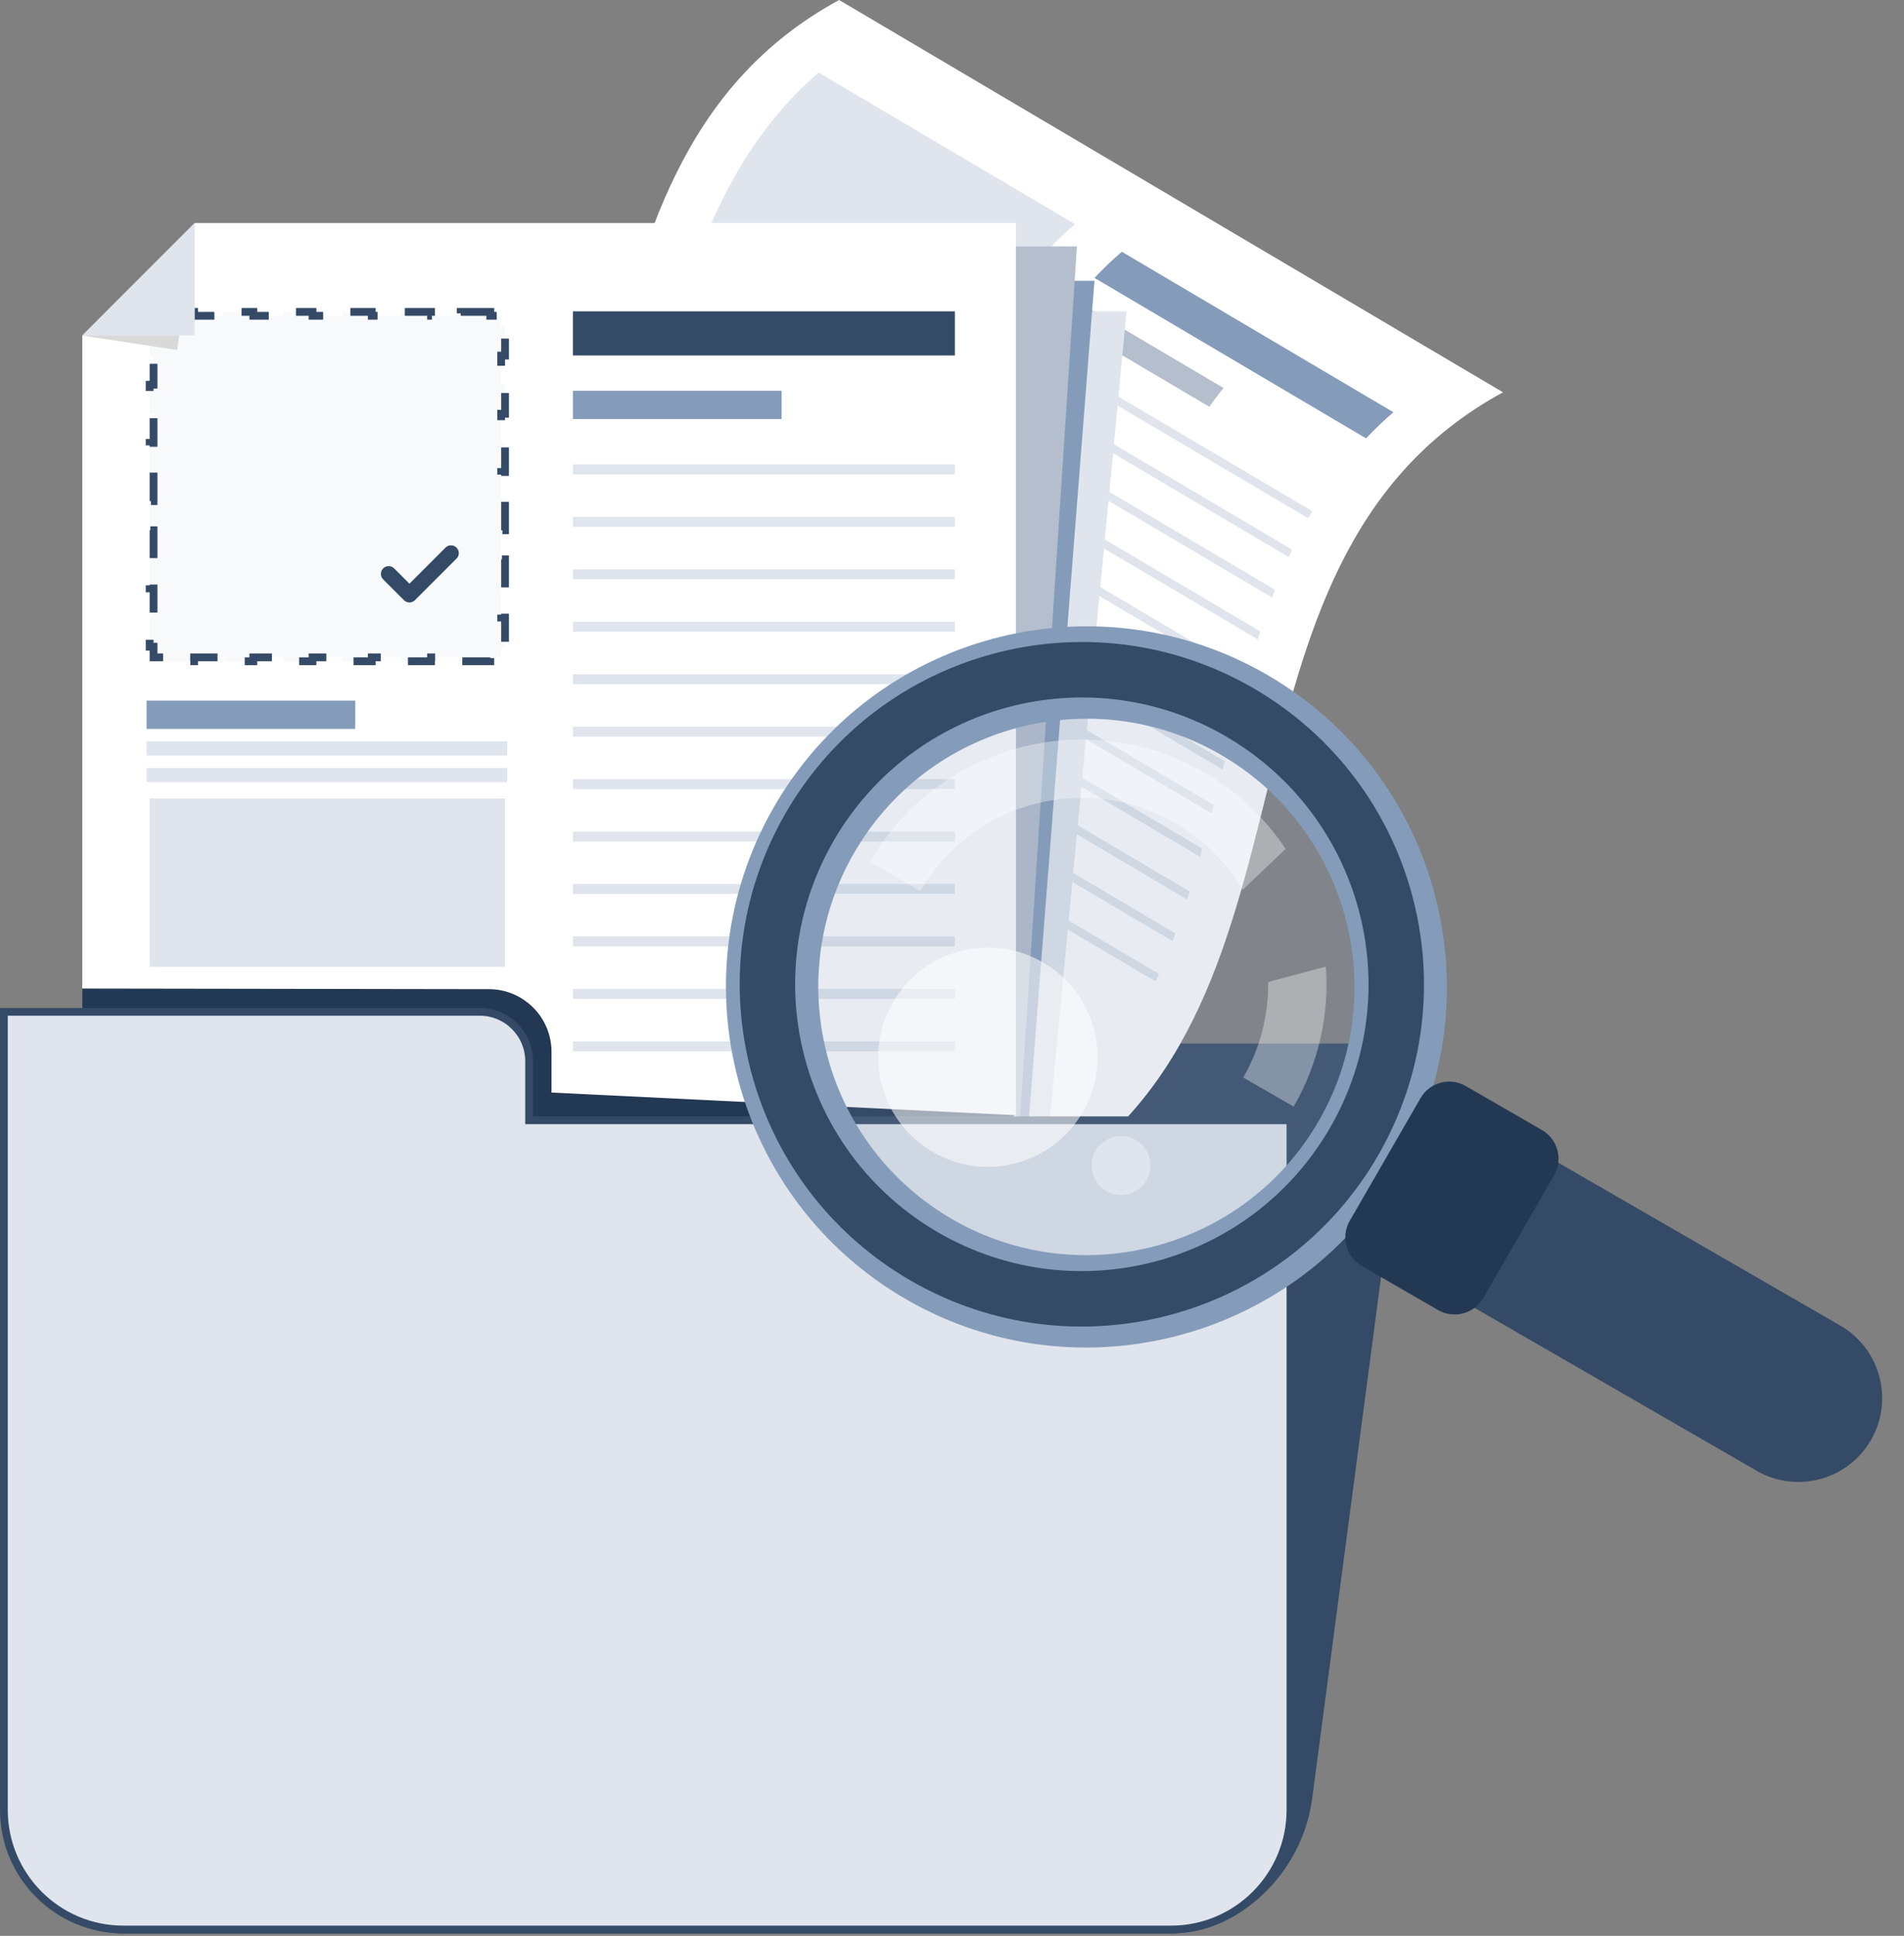 <svg width="245" height="249" viewBox="0 0 245 249" fill="none" xmlns="http://www.w3.org/2000/svg">
<rect x="0" y="0" width="245" height="249" fill="#808080" stroke="none"/>
<path d="M83.708 134.224L84.728 126.497C85.273 122.373 82.645 119.029 78.859 119.029H17.129L15.122 134.224L13.883 143.6L2.287 231.376C1.025 240.937 7.117 248.687 15.895 248.687H150.66C159.437 248.687 167.578 240.937 168.841 231.376L181.675 134.224H83.708Z" fill="#344A66"/>
<path d="M132.59 153.406C104.115 136.586 75.641 119.767 47.165 102.947C87.938 80.742 67.203 22.205 107.975 0C136.449 16.82 164.924 33.639 193.399 50.459C152.628 72.665 173.362 131.201 132.59 153.406Z" fill="white"/>
<path d="M113.826 84.674C102.826 78.177 91.826 71.679 80.826 65.182C86.348 45.001 89.194 23.241 105.34 9.336C116.34 15.833 127.339 22.331 138.34 28.828C122.194 42.733 119.349 64.493 113.826 84.674Z" fill="#E0E5ED"/>
<path d="M175.782 56.388C164.133 49.507 152.484 42.626 140.835 35.745C141.932 34.579 143.103 33.455 144.352 32.379C156.002 39.26 167.651 46.141 179.299 53.022C178.049 54.098 176.88 55.221 175.782 56.388Z" fill="#849CBA"/>
<path d="M155.612 52.32C149.246 48.56 142.881 44.8 136.516 41.041C137.097 40.219 137.702 39.413 138.335 38.623C144.701 42.383 151.066 46.143 157.431 49.903C156.798 50.693 156.193 51.498 155.612 52.32Z" fill="#B4BECD"/>
<path d="M98.487 81.433C92.122 77.674 85.757 73.914 79.391 70.154C79.693 69.168 79.985 68.176 80.269 67.18C86.635 70.939 93 74.699 99.365 78.459C99.081 79.456 98.789 80.447 98.487 81.433Z" fill="#868686"/>
<path d="M111.513 92.407C100.514 85.91 89.513 79.412 78.513 72.915C78.674 72.428 78.832 71.939 78.987 71.449C89.988 77.947 100.987 84.444 111.987 90.942C111.832 91.432 111.674 91.92 111.513 92.407Z" fill="#D9D9D9"/>
<path d="M110.573 95.135C99.572 88.638 88.573 82.141 77.573 75.643C77.745 75.163 77.915 74.681 78.081 74.197C89.081 80.695 100.081 87.192 111.081 93.69C110.915 94.174 110.746 94.656 110.573 95.135Z" fill="#D9D9D9"/>
<path d="M168.335 66.662C156.686 59.781 145.037 52.9 133.388 46.019C133.56 45.712 133.733 45.407 133.911 45.103C145.56 51.984 157.208 58.865 168.858 65.746C168.681 66.05 168.507 66.355 168.335 66.662Z" fill="#E0E5ED"/>
<path d="M165.827 71.652C154.178 64.771 142.529 57.89 130.88 51.009C131.026 50.687 131.174 50.366 131.324 50.047C142.973 56.928 154.622 63.809 166.271 70.69C166.121 71.009 165.973 71.329 165.827 71.652Z" fill="#E0E5ED"/>
<path d="M163.689 76.857C152.04 69.977 140.391 63.096 128.742 56.215C128.867 55.88 128.993 55.547 129.122 55.215C140.771 62.096 152.421 68.977 164.069 75.858C163.94 76.19 163.813 76.524 163.689 76.857Z" fill="#E0E5ED"/>
<path d="M161.844 82.239C150.194 75.358 138.545 68.477 126.896 61.596C127.005 61.252 127.116 60.909 127.226 60.566C138.875 67.447 150.525 74.328 162.173 81.209C162.062 81.552 161.952 81.894 161.844 82.239Z" fill="#E0E5ED"/>
<path d="M160.218 87.748C148.569 80.867 136.92 73.986 125.271 67.105C125.368 66.754 125.466 66.404 125.565 66.055C137.215 72.936 148.863 79.817 160.512 86.698C160.413 87.047 160.315 87.397 160.218 87.748Z" fill="#E0E5ED"/>
<path d="M158.737 93.345C147.088 86.464 135.438 79.583 123.79 72.702C123.88 72.347 123.971 71.993 124.063 71.639C135.711 78.52 147.361 85.401 159.01 92.281C158.918 92.635 158.827 92.99 158.737 93.345Z" fill="#E0E5ED"/>
<path d="M157.326 98.982C145.677 92.101 134.028 85.22 122.379 78.339C122.467 77.983 122.556 77.628 122.644 77.272C134.293 84.152 145.943 91.033 157.591 97.914C157.502 98.271 157.415 98.626 157.326 98.982Z" fill="#E0E5ED"/>
<path d="M155.911 104.617C144.262 97.736 132.612 90.855 120.964 83.974C121.055 83.619 121.145 83.266 121.235 82.91C132.884 89.791 144.534 96.672 156.182 103.553C156.092 103.908 156.002 104.262 155.911 104.617Z" fill="#E0E5ED"/>
<path d="M154.416 110.204C142.768 103.323 131.118 96.442 119.469 89.561C119.568 89.211 119.665 88.861 119.761 88.51C131.41 95.391 143.059 102.272 154.708 109.153C154.611 109.503 154.514 109.854 154.416 110.204Z" fill="#E0E5ED"/>
<path d="M152.767 115.701C141.118 108.82 129.469 101.939 117.82 95.058C117.93 94.715 118.039 94.372 118.148 94.027C129.797 100.908 141.446 107.789 153.095 114.67C152.987 115.014 152.878 115.358 152.767 115.701Z" fill="#E0E5ED"/>
<path d="M150.89 121.063C139.241 114.182 127.592 107.301 115.943 100.42C116.069 100.087 116.195 99.753 116.319 99.418C127.968 106.299 139.618 113.18 151.266 120.061C151.143 120.396 151.017 120.73 150.89 121.063Z" fill="#E0E5ED"/>
<path d="M148.71 126.246C137.061 119.365 125.411 112.484 113.763 105.603C113.911 105.283 114.057 104.961 114.202 104.639C125.851 111.52 137.499 118.401 149.149 125.282C149.004 125.604 148.858 125.926 148.71 126.246Z" fill="#E0E5ED"/>
<path d="M12.14 173.594H132.272L144.957 40.045H24.825L12.14 173.594Z" fill="#E0E5ED"/>
<path d="M9.968 173.162H130.101L140.834 36.115H20.702L9.968 173.162Z" fill="#849CBA"/>
<path d="M7.707 168.74H129.631L138.573 31.693H32.286L7.707 168.74Z" fill="#B4BECD"/>
<path d="M130.721 173.466H10.588V43.163L25.059 28.691H130.721V173.466Z" fill="white"/>
<path d="M63.085 40.119H59.274V40.619H55.462V40.119H51.651V40.619H47.84V40.119H44.029V40.619H40.218V40.119H36.407V40.619H32.596V40.119H28.784V40.619H24.973V40.119H21.162V40.619H19.756V41.991H19.256V45.736H19.756V49.48H19.256V53.224H19.756V56.968H19.256V60.713H19.756V64.457H19.256V68.201H19.756V71.946H19.256V75.69H19.756V79.434H19.256V83.179H19.756V84.551H21.162V85.051H24.973V84.551H28.784V85.051H32.596V84.551H36.407V85.051H40.218V84.551H44.029V85.051H47.84V84.551H51.651V85.051H55.462V84.551H59.274V85.051H63.085V84.551H64.49V83.179H64.99V79.434H64.49V75.69H64.99V71.946H64.49V68.201H64.99V64.457H64.49V60.713H64.99V56.968H64.49V53.224H64.99V49.48H64.49V45.736H64.99V41.991H64.49V40.619H63.085V40.119Z" fill="#E0E5ED" fill-opacity="0.2" stroke="#344A66" stroke-dasharray="4 4"/>
<path d="M122.869 40.045H73.722V45.721H122.869V40.045Z" fill="#344A66"/>
<path d="M100.576 50.26H73.722V53.901H100.576V50.26Z" fill="#849CBA"/>
<path d="M45.714 90.115H18.859V93.756H45.714V90.115Z" fill="#849CBA"/>
<path d="M65.266 95.357H18.859V97.178H65.266V95.357Z" fill="#E0E5ED"/>
<path d="M65.266 98.777H18.859V100.598H65.266V98.777Z" fill="#E0E5ED"/>
<path d="M64.99 102.701H19.256V124.365H64.99V102.701Z" fill="#E0E5ED"/>
<path d="M122.869 59.74H73.722V61.017H122.869V59.74Z" fill="#E0E5ED"/>
<path d="M122.869 66.486H73.722V67.763H122.869V66.486Z" fill="#E0E5ED"/>
<path d="M122.869 73.232H73.722V74.509H122.869V73.232Z" fill="#E0E5ED"/>
<path d="M122.869 79.978H73.722V81.255H122.869V79.978Z" fill="#E0E5ED"/>
<path d="M122.869 86.725H73.722V88.001H122.869V86.725Z" fill="#E0E5ED"/>
<path d="M122.869 93.471H73.722V94.747H122.869V93.471Z" fill="#E0E5ED"/>
<path d="M122.869 100.217H73.722V101.493H122.869V100.217Z" fill="#E0E5ED"/>
<path d="M122.869 106.963H73.722V108.239H122.869V106.963Z" fill="#E0E5ED"/>
<path d="M122.869 113.707H73.722V114.984H122.869V113.707Z" fill="#E0E5ED"/>
<path d="M122.869 120.453H73.722V121.73H122.869V120.453Z" fill="#E0E5ED"/>
<path d="M122.869 127.201H73.722V128.478H122.869V127.201Z" fill="#E0E5ED"/>
<path d="M122.869 133.947H73.722V135.224H122.869V133.947Z" fill="#E0E5ED"/>
<path d="M50.013 73.817L52.688 76.492L58.037 71.143" stroke="#344A66" stroke-width="2" stroke-linecap="round" stroke-linejoin="round"/>
<path d="M130.697 143.443L70.967 140.53V135.295C70.967 130.847 67.366 127.241 62.919 127.233L10.588 127.152V136.346L77.573 167.113" fill="#233853"/>
<path d="M68.086 143.597V144.097H68.586H166.053V232.793C166.053 241.295 159.16 248.187 150.659 248.187H15.894C7.392 248.187 0.5 241.295 0.5 232.793V152.205V143.597V130.146H61.73C65.24 130.146 68.086 132.992 68.086 136.503V143.597Z" fill="#E0E5ED" stroke="#344A66"/>
<path d="M100.132 102.876C86.86 124.747 93.857 153.338 115.728 166.609C137.598 179.881 166.189 172.883 179.46 151.013C192.731 129.142 185.735 100.552 163.864 87.28C141.993 74.009 113.403 81.005 100.132 102.876ZM157.698 97.442C173.965 107.314 179.168 128.579 169.297 144.846C159.426 161.113 138.162 166.317 121.894 156.446C105.626 146.575 100.423 125.31 110.294 109.043C120.165 92.776 141.431 87.572 157.698 97.442Z" fill="#849CBA"/>
<path opacity="0.19" d="M103.578 136.15C108.851 155.827 129.077 167.505 148.754 162.232C168.431 156.96 180.108 136.734 174.836 117.057C169.563 97.379 149.338 85.702 129.66 90.974C109.983 96.247 98.306 116.473 103.578 136.15Z" fill="#849CBA"/>
<path opacity="0.55" d="M113.491 139.634C115.507 147.159 123.242 151.625 130.768 149.609C138.293 147.592 142.759 139.857 140.743 132.331C138.727 124.806 130.991 120.34 123.466 122.356C115.94 124.373 111.474 132.108 113.491 139.634Z" fill="white"/>
<path opacity="0.35" d="M140.595 150.897C141.137 152.918 143.214 154.117 145.235 153.575C147.255 153.034 148.455 150.957 147.913 148.936C147.372 146.915 145.295 145.716 143.274 146.258C141.253 146.799 140.054 148.876 140.595 150.897Z" fill="white"/>
<path opacity="0.35" d="M151.197 105.837C154.928 107.991 157.856 111 159.888 114.47L165.425 109.188C162.821 105.263 159.301 101.86 154.945 99.346C139.89 90.654 120.64 95.812 111.949 110.867L118.44 114.615C125.063 103.145 139.728 99.215 151.197 105.837Z" fill="white"/>
<path d="M101.087 104.595C88.932 125.649 96.145 152.569 117.199 164.725C138.253 176.88 165.174 169.667 177.329 148.613C189.484 127.559 182.271 100.639 161.217 88.483C140.164 76.329 113.242 83.542 101.087 104.595ZM171.151 145.047C160.965 162.689 138.406 168.734 120.765 158.548C103.123 148.362 97.078 125.803 107.263 108.161C117.449 90.519 140.008 84.475 157.65 94.66C175.293 104.846 181.337 127.405 171.151 145.047Z" fill="#344A66"/>
<g opacity="0.35">
<path d="M163.185 126.317C163.238 130.485 162.21 134.721 159.974 138.593L166.466 142.341C169.74 136.67 171.047 130.403 170.601 124.33L163.185 126.317Z" fill="white"/>
</g>
<path d="M240.746 185.226C237.77 190.38 231.179 192.146 226.025 189.17L187.546 166.954L198.322 148.288L236.801 170.505C241.956 173.481 243.721 180.072 240.746 185.226Z" fill="#344A66"/>
<path d="M199.98 151.161L190.86 166.956C189.692 168.979 187.082 169.679 185.059 168.511L175.23 162.836C173.207 161.668 172.507 159.058 173.675 157.034L182.795 141.239C183.963 139.215 186.573 138.516 188.597 139.684L198.425 145.359C200.448 146.527 201.147 149.137 199.98 151.161Z" fill="#233853"/>
<path d="M10.588 43.163L25.058 28.691L22.801 45.017L10.588 43.163Z" fill="#D9D9D9"/>
<path d="M10.588 43.163L25.059 28.691V43.163H10.588Z" fill="#E0E5ED"/>
</svg>
